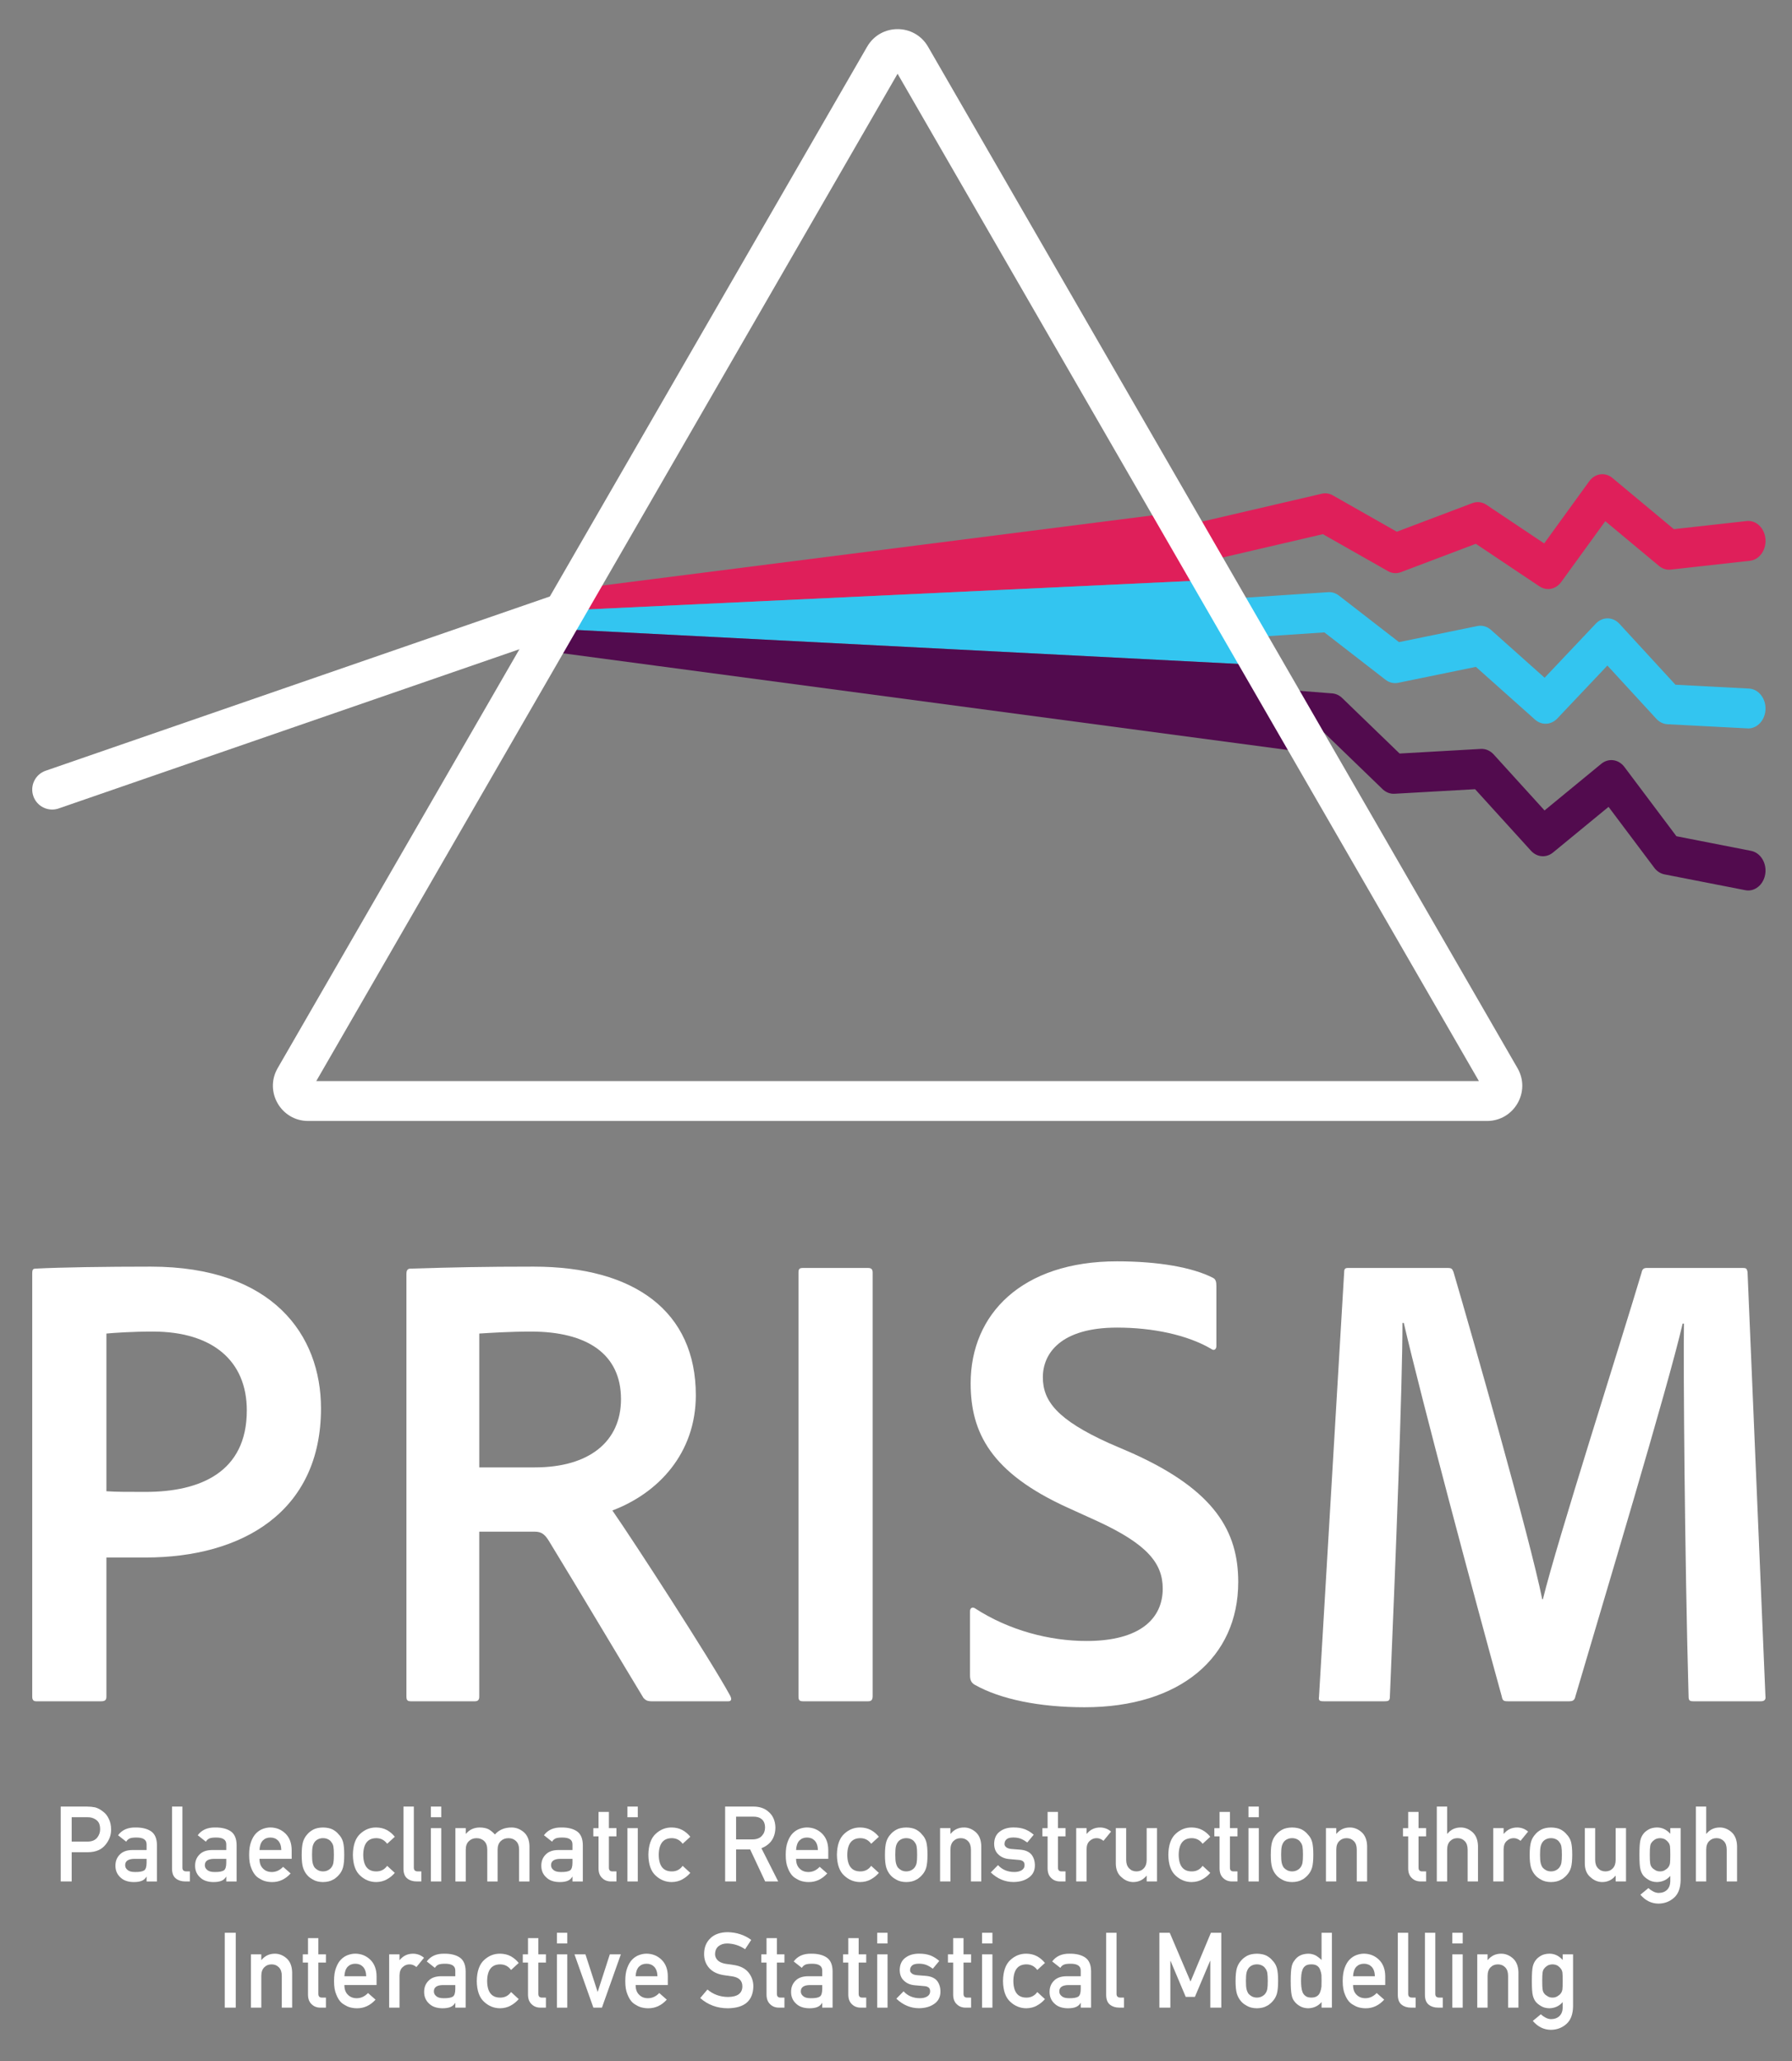 <?xml version="1.0" encoding="UTF-8"?>
<svg id="Layer_1" xmlns="http://www.w3.org/2000/svg" version="1.1" viewBox="0 0 1363.75 1567.85">
  <rect x="0" y="0" width="1363.75" height="1567.85" fill="#808080" stroke="none"/>
  <!-- Generator: Adobe Illustrator 29.5.1, SVG Export Plug-In . SVG Version: 2.1.0 Build 141)  -->
  <defs>
    <style>
      .st0 {
        fill: #520b4e;
      }

      .st1 {
        fill: #df1f5a;
      }

      .st2 {
        fill: #fff;
      }

      .st3 {
        fill: #33c5f0;
      }
    </style>
  </defs>
  <g>
    <path class="st2" d="M24.53,968.55c0-2.52.5-3.53,2.52-3.53,19.15-1.01,53.43-1.51,87.7-1.51,92.74,0,129.53,51.91,129.53,107.86,0,78.63-59.98,113.4-133.56,113.4h-29.74v105.84c0,2.52-1.01,3.53-4.03,3.53H27.55c-2.02,0-3.02-1.01-3.02-3.53v-322.06ZM80.98,1134.37c8.06.5,14.62.5,29.74.5,41.83,0,77.11-15.12,77.11-61.99,0-37.8-26.21-59.98-71.57-59.98-16.13,0-29.74,1.01-35.28,1.51v119.96Z"/>
    <path class="st2" d="M312.82,1294.14c-3.02,0-3.53-1.01-3.53-4.03v-321.06c0-2.02.5-4.03,3.02-4.03,33.77-1.01,55.95-1.51,93.75-1.51,77.11,0,123.48,34.27,123.48,97.78,0,44.35-28.73,74.59-63.51,87.7,16.13,23.19,74.59,113.4,89.21,140.12,1.51,2.52,2.02,5.04-1.01,5.04h-57.96c-4.03,0-5.04-1.01-6.55-2.52-14.11-23.18-48.89-81.65-71.07-117.94-3.53-6.05-6.05-8.57-11.59-8.57h-42.34v125.5c0,2.52-1.01,3.53-3.53,3.53h-48.39ZM407.07,1116.22c41.33,0,65.52-19.66,65.52-51.91,0-34.27-25.7-51.41-68.55-51.41-16.13,0-31.25,1.01-39.31,1.51v101.81h42.34Z"/>
    <path class="st2" d="M664.11,1290.11c0,3.02-1.01,4.03-3.53,4.03h-49.39c-3.02,0-3.53-1.01-3.53-4.03v-322.06c0-3.02,1.01-3.53,3.53-3.53h49.39c2.52,0,3.53,1.01,3.53,3.53v322.06Z"/>
    <path class="st2" d="M741.73,1281.54c-2.52-1.51-3.53-3.53-3.53-7.06v-48.89c0-2.52,2.02-3.53,4.03-2.02,25.71,16.63,56.45,24.7,84.67,24.7,40.83,0,57.96-17.14,57.96-39.82,0-19.15-11.59-33.77-49.9-51.41l-22.18-10.08c-58.97-26.71-74.09-57.46-74.09-94.75,0-52.42,38.81-92.74,111.39-92.74,31.25,0,57.46,4.54,73.08,12.6,2.02,1.01,2.52,3.02,2.52,6.05v45.87c0,2.02-1.51,4.03-4.03,2.02-18.14-10.58-44.35-16.13-71.57-16.13-42.84,0-56.45,19.66-56.45,37.8s11.09,32.26,49.9,49.9l18.65,8.06c62.5,28.22,80.14,59.47,80.14,97.78,0,57.46-44.35,95.26-116.93,95.26-34.27,0-64.01-6.05-83.67-17.14Z"/>
    <path class="st2" d="M1026.49,964.52h75.1c3.02,0,3.53.5,4.54,3.02,14.62,49.9,57.96,201.61,67.54,248.98h.5c10.58-43.34,59.98-197.57,75.1-248.48.5-2.52,1.51-3.53,4.03-3.53h73.08c2.52,0,3.02.5,3.53,3.02l13.61,322.57c.5,3.02-1.01,4.03-3.53,4.03h-51.41c-2.52,0-3.53-.5-3.53-3.53-3.02-108.36-4.03-253.52-3.53-283.76h-1.01c-10.58,46.37-61.49,215.21-81.65,283.76-.5,3.02-2.52,3.53-4.54,3.53h-46.87c-3.02,0-4.03-.5-4.54-3.53-21.17-76.61-60.99-225.8-74.59-284.26h-1.01c0,46.87-5.04,177.41-9.58,284.26,0,3.02-1.01,3.53-4.03,3.53h-46.37c-3.02,0-4.03-.5-3.53-3.53l19.15-323.07c0-3.02,1.51-3.02,3.53-3.02Z"/>
  </g>
  <g>
    <path class="st1" d="M1178.11,448.08c-2.24,0-4.49-.66-6.55-2.04l-48.42-32.39-57.05,21.59c-3.24,1.23-6.77.94-9.83-.8l-49.51-28.11-78.11,18.18-13.83-27.74,91.13-21.21c2.83-.66,5.76-.22,8.35,1.25l48.72,27.66,57.55-21.78c3.54-1.34,7.4-.87,10.62,1.28l43.97,29.41,34.25-47.25c4.41-6.08,12.12-7.2,17.68-2.56l46.75,38.94,55.42-6.17c7.2-.8,13.6,5.31,14.3,13.66.69,8.34-4.58,15.76-11.79,16.56l-60.32,6.72c-3.16.35-6.33-.64-8.9-2.79l-40.88-34.05-33.5,46.22c-2.56,3.54-6.27,5.42-10.04,5.42Z"/>
    <path class="st3" d="M1330.43,554.09c-.2,0-.4,0-.61-.02l-60.85-3.16c-3.16-.16-6.16-1.63-8.46-4.13l-37.25-40.51-38.12,40.27c-4.74,5-11.91,5.35-17,.82l-44.96-40.09-59.14,12.13c-3.37.69-6.84-.15-9.68-2.35l-46.48-36-49.35,3.29-14.76-29.42,67.03-4.46c2.88-.19,5.73.71,8.12,2.56l45.74,35.43,59.65-12.23c3.67-.75,7.44.32,10.39,2.95l40.79,36.38,38.97-41.17c5.1-5.39,12.95-5.32,17.98.15l42.61,46.34,55.95,2.91c7.28.38,12.91,7.47,12.58,15.85-.32,8.14-6.15,14.49-13.16,14.49Z"/>
    <path class="st0" d="M1330.43,677.37c-.73,0-1.48-.07-2.23-.22l-61.5-12.03c-3.02-.59-5.77-2.37-7.77-5.04l-34.79-46.31-42.27,34.73c-5.16,4.24-12.21,3.66-16.79-1.38l-42.51-46.79-61.32,3.47c-3.33.19-6.59-1.08-9.13-3.54l-44.36-42.86-13.31-1.04-15.89-31.66,35.28,2.75c2.79.22,5.45,1.45,7.59,3.52l43.69,42.22,61.82-3.5c3.61-.2,7.15,1.31,9.77,4.19l38.72,42.61,43.16-35.47c5.55-4.56,13.2-3.51,17.65,2.43l39.55,52.66,56.82,11.12c7.18,1.41,12.02,9.24,10.8,17.51-1.09,7.4-6.68,12.64-12.99,12.64Z"/>
    <polygon class="st1" points="433.9 448.53 424.64 464.63 932.92 440.67 902.65 388.77 433.9 448.53"/>
    <polygon class="st3" points="424.64 464.63 416.87 478.09 970.76 506.5 932.92 440.67 424.64 464.63"/>
    <polygon class="st0" points="416.84 478.09 407.58 494.19 1009.83 574.48 970.76 506.5 416.84 478.09"/>
    <path class="st2" d="M683.08,56.1l442.39,766.25H240.69L683.08,56.1M683.08,22.16c-9.02,0-18.04,4.46-23.19,13.39L211.3,812.53c-10.31,17.85,2.58,40.17,23.19,40.17h897.18c20.61,0,33.5-22.31,23.19-40.17L706.27,35.55c-5.15-8.93-14.17-13.39-23.19-13.39h0Z"/>
    <path class="st2" d="M39.71,615.81c-6.29,0-12.18-3.94-14.35-10.23-2.74-7.92,1.47-16.57,9.39-19.3l402.66-139.1-23.16,40.12-369.59,127.67c-1.64.57-3.31.84-4.96.84Z"/>
  </g>
  <g>
    <path class="st2" d="M46.2,1374.23h20c2.17,0,4.27.21,6.29.62,2.02.55,4.06,1.67,6.14,3.36,1.74,1.28,3.15,3.1,4.23,5.47,1.13,2.29,1.7,5,1.7,8.12,0,4.22-1.44,8.06-4.32,11.52-2.95,3.65-7.27,5.52-12.95,5.62h-12.73v22.23h-8.35v-56.95ZM54.55,1400.84h12.4c3.11-.05,5.45-1.05,7.01-2.98,1.49-1.88,2.24-3.98,2.24-6.28,0-1.91-.3-3.52-.91-4.83-.63-1.18-1.52-2.11-2.65-2.79-1.72-1.12-3.72-1.66-5.99-1.61h-12.09v18.48Z"/>
    <path class="st2" d="M111.55,1427.6h-.15c-.73,1.38-1.87,2.39-3.4,3.05-1.51.68-3.61,1.01-6.28,1.01-4.39-.05-7.77-1.25-10.13-3.59-2.5-2.29-3.74-5.22-3.74-8.79s1.08-6.24,3.25-8.48c2.17-2.29,5.34-3.46,9.53-3.51h10.93v-4.28c.05-3.58-2.63-5.32-8.06-5.22-1.97,0-3.52.21-4.65.63-1.19.5-2.12,1.33-2.8,2.51l-6.21-4.89c3-4.04,7.42-6.01,13.27-5.9,4.94-.05,8.88.91,11.83,2.89,2.95,2.03,4.45,5.52,4.5,10.47v27.7h-7.88v-3.59ZM111.55,1414h-9.47c-4.6.1-6.87,1.73-6.82,4.89,0,1.38.59,2.55,1.78,3.52,1.14,1.07,3.02,1.6,5.65,1.6,3.31.05,5.65-.35,7.01-1.21,1.24-.86,1.86-2.81,1.86-5.86v-2.93Z"/>
    <path class="st2" d="M130.93,1374.23h7.88v46.52c0,1.85.99,2.78,2.96,2.78h2.73v7.65h-3.52c-2.87,0-5.24-.74-7.11-2.22-1.97-1.5-2.95-4.03-2.95-7.59v-47.15Z"/>
    <path class="st2" d="M172.18,1427.6h-.15c-.73,1.38-1.87,2.39-3.4,3.05-1.51.68-3.61,1.01-6.28,1.01-4.39-.05-7.77-1.25-10.13-3.59-2.5-2.29-3.74-5.22-3.74-8.79s1.08-6.24,3.25-8.48c2.17-2.29,5.34-3.46,9.53-3.51h10.93v-4.28c.05-3.58-2.63-5.32-8.06-5.22-1.97,0-3.52.21-4.65.63-1.19.5-2.12,1.33-2.8,2.51l-6.21-4.89c3-4.04,7.42-6.01,13.27-5.9,4.94-.05,8.88.91,11.83,2.89,2.95,2.03,4.45,5.52,4.5,10.47v27.7h-7.88v-3.59ZM172.18,1414h-9.47c-4.6.1-6.87,1.73-6.82,4.89,0,1.38.59,2.55,1.78,3.52,1.14,1.07,3.02,1.6,5.65,1.6,3.31.05,5.65-.35,7.01-1.21,1.24-.86,1.86-2.81,1.86-5.86v-2.93Z"/>
    <path class="st2" d="M197.48,1414c0,3.26.91,5.73,2.73,7.43,1.69,1.72,3.91,2.58,6.66,2.58,3.21,0,6.07-1.32,8.59-3.95l5.72,5.04c-4.01,4.42-8.73,6.61-14.15,6.56-2.07,0-4.09-.31-6.05-.94-.98-.34-1.94-.79-2.87-1.37-.98-.49-1.9-1.11-2.76-1.84-1.66-1.51-3.01-3.62-4.05-6.33-1.14-2.6-1.7-5.99-1.7-10.16s.49-7.34,1.48-10c.98-2.71,2.24-4.84,3.78-6.41,1.56-1.59,3.32-2.73,5.26-3.44,1.92-.7,3.81-1.05,5.67-1.05,4.49.05,8.28,1.58,11.38,4.57,3.15,3.05,4.75,7.24,4.8,12.58v6.71h-24.49ZM214.09,1407.28c-.1-3.17-.92-5.56-2.46-7.18-1.52-1.54-3.46-2.32-5.84-2.32s-4.32.77-5.84,2.32c-1.49,1.62-2.31,4.02-2.46,7.18h16.61Z"/>
    <path class="st2" d="M229.6,1410.87c0-4.28.34-7.57,1.02-9.86.71-2.24,1.79-4.13,3.25-5.67,1.08-1.35,2.6-2.55,4.54-3.61,1.92-1.01,4.38-1.54,7.38-1.59,3.1.05,5.61.59,7.53,1.6,1.89,1.07,3.35,2.28,4.39,3.63,1.56,1.54,2.66,3.42,3.32,5.66.63,2.29.94,5.57.94,9.84s-.32,7.53-.95,9.77c-.66,2.24-1.77,4.18-3.33,5.82-.5.6-1.12,1.19-1.85,1.76-.66.65-1.5,1.21-2.53,1.68-1.92,1.12-4.43,1.71-7.53,1.76-3-.05-5.46-.64-7.38-1.76-1.94-1.02-3.45-2.16-4.54-3.44-1.46-1.64-2.55-3.58-3.25-5.82-.68-2.24-1.02-5.49-1.02-9.77ZM254.09,1410.95c0-2.9-.13-5.02-.38-6.35-.25-1.28-.77-2.4-1.56-3.37-.58-.91-1.44-1.63-2.58-2.16-1.09-.55-2.35-.82-3.79-.82-1.34,0-2.58.28-3.72.82-1.09.52-1.97,1.24-2.65,2.16-.68.97-1.18,2.09-1.48,3.37-.3,1.33-.46,3.42-.46,6.27s.15,4.89.46,6.19c.3,1.33.8,2.51,1.48,3.53.68.78,1.57,1.48,2.65,2.08,1.14.57,2.38.86,3.72.86,1.44,0,2.7-.29,3.79-.86,1.14-.6,2-1.29,2.58-2.08.78-1.02,1.3-2.2,1.56-3.53.25-1.31.38-3.34.38-6.11Z"/>
    <path class="st2" d="M300.46,1424.66c-1.72,2.02-3.73,3.67-6.06,4.93-2.32,1.32-5.01,2.01-8.06,2.06-4.63,0-8.7-1.63-12.2-4.88-3.63-3.25-5.49-8.53-5.59-15.82.1-7.37,1.97-12.71,5.6-16.02,3.5-3.25,7.57-4.86,12.21-4.8,3.05.05,5.73.7,8.05,1.95,2.32,1.27,4.34,2.97,6.05,5.11l-5.83,5.34c-1.99-2.74-4.65-4.17-7.98-4.27-6.71-.1-10.12,4.13-10.22,12.7.1,8.52,3.51,12.71,10.22,12.58,3.33-.05,5.99-1.46,7.98-4.23l5.83,5.36Z"/>
    <path class="st2" d="M307.06,1374.23h7.88v46.52c0,1.85.99,2.78,2.96,2.78h2.73v7.65h-3.52c-2.87,0-5.24-.74-7.11-2.22-1.97-1.5-2.95-4.03-2.95-7.59v-47.15Z"/>
    <path class="st2" d="M327.92,1374.23h7.88v8.12h-7.88v-8.12ZM327.92,1390.64h7.88v40.55h-7.88v-40.55Z"/>
    <path class="st2" d="M346.55,1390.64h7.9v4.3h.15c2.68-3.2,6.21-4.8,10.59-4.8,2.81.05,5.08.53,6.8,1.45,1.69,1.02,3.24,2.3,4.65,3.87,3.18-3.59,7.44-5.36,12.77-5.31,3.36,0,6.43,1.19,9.22,3.55,2.76,2.4,4.19,5.91,4.3,10.55v26.95h-7.89v-24.17c0-2.84-.76-5.01-2.27-6.49-1.51-1.51-3.46-2.27-5.84-2.27s-4.35.76-5.88,2.27c-1.56,1.49-2.35,3.65-2.35,6.49v24.17h-7.88v-24.17c0-2.84-.76-5.01-2.27-6.49-1.54-1.51-3.5-2.27-5.88-2.27s-4.33.76-5.84,2.27c-1.59,1.49-2.38,3.65-2.38,6.49v24.17h-7.89v-40.55Z"/>
    <path class="st2" d="M435.65,1427.6h-.15c-.73,1.38-1.87,2.39-3.4,3.05-1.51.68-3.61,1.01-6.28,1.01-4.39-.05-7.77-1.25-10.13-3.59-2.5-2.29-3.74-5.22-3.74-8.79s1.08-6.24,3.25-8.48c2.17-2.29,5.34-3.46,9.53-3.51h10.93v-4.28c.05-3.58-2.63-5.32-8.06-5.22-1.97,0-3.52.21-4.65.63-1.19.5-2.12,1.33-2.8,2.51l-6.21-4.89c3-4.04,7.42-6.01,13.27-5.9,4.94-.05,8.88.91,11.83,2.89,2.95,2.03,4.45,5.52,4.5,10.47v27.7h-7.88v-3.59ZM435.65,1414h-9.47c-4.6.1-6.87,1.73-6.82,4.89,0,1.38.59,2.55,1.78,3.52,1.14,1.07,3.02,1.6,5.65,1.6,3.31.05,5.65-.35,7.01-1.21,1.24-.86,1.86-2.81,1.86-5.86v-2.93Z"/>
    <path class="st2" d="M455.5,1378.3h7.88v12.34h5.75v6.25h-5.75v23.64c-.05,2.06.88,3.06,2.8,3.01h2.95v7.65h-4.12c-2.77,0-5.04-.88-6.8-2.65-1.81-1.69-2.72-4.13-2.72-7.33v-24.31h-3.96v-6.25h3.96v-12.34Z"/>
    <path class="st2" d="M477.49,1374.23h7.88v8.12h-7.88v-8.12ZM477.49,1390.64h7.88v40.55h-7.88v-40.55Z"/>
    <path class="st2" d="M525.34,1424.66c-1.72,2.02-3.73,3.67-6.06,4.93-2.32,1.32-5.01,2.01-8.06,2.06-4.63,0-8.7-1.63-12.2-4.88-3.63-3.25-5.49-8.53-5.59-15.82.1-7.37,1.97-12.71,5.6-16.02,3.5-3.25,7.57-4.86,12.21-4.8,3.05.05,5.73.7,8.05,1.95,2.32,1.27,4.34,2.97,6.05,5.11l-5.83,5.34c-1.99-2.74-4.65-4.17-7.98-4.27-6.71-.1-10.12,4.13-10.22,12.7.1,8.52,3.51,12.71,10.22,12.58,3.33-.05,5.99-1.46,7.98-4.23l5.83,5.36Z"/>
    <path class="st2" d="M551.83,1374.23h21.55c4.6,0,8.35,1.25,11.25,3.75,3.5,2.84,5.32,6.89,5.47,12.15-.1,7.73-3.65,13-10.65,15.78l12.77,25.27h-9.92l-11.42-24.34h-10.7v24.34h-8.35v-56.95ZM560.18,1399.2h12.67c3.14-.05,5.49-.99,7.06-2.82,1.54-1.7,2.31-3.79,2.31-6.27-.05-2.98-.97-5.13-2.77-6.46-1.42-1.17-3.46-1.76-6.15-1.76h-13.12v17.31Z"/>
    <path class="st2" d="M605.84,1414c0,3.26.91,5.73,2.73,7.43,1.69,1.72,3.91,2.58,6.66,2.58,3.21,0,6.07-1.32,8.59-3.95l5.72,5.04c-4.01,4.42-8.73,6.61-14.15,6.56-2.07,0-4.09-.31-6.05-.94-.98-.34-1.94-.79-2.87-1.37-.98-.49-1.9-1.11-2.76-1.84-1.66-1.51-3.01-3.62-4.05-6.33-1.14-2.6-1.7-5.99-1.7-10.16s.49-7.34,1.48-10c.98-2.71,2.24-4.84,3.78-6.41,1.56-1.59,3.32-2.73,5.26-3.44,1.92-.7,3.81-1.05,5.67-1.05,4.49.05,8.28,1.58,11.38,4.57,3.15,3.05,4.75,7.24,4.8,12.58v6.71h-24.49ZM622.45,1407.28c-.1-3.17-.92-5.56-2.46-7.18-1.52-1.54-3.46-2.32-5.84-2.32s-4.32.77-5.84,2.32c-1.49,1.62-2.31,4.02-2.46,7.18h16.61Z"/>
    <path class="st2" d="M668.82,1424.66c-1.71,2.02-3.73,3.67-6.06,4.93-2.32,1.32-5.01,2.01-8.06,2.06-4.63,0-8.7-1.63-12.2-4.88-3.63-3.25-5.49-8.53-5.59-15.82.1-7.37,1.97-12.71,5.6-16.02,3.5-3.25,7.57-4.86,12.21-4.8,3.05.05,5.73.7,8.05,1.95,2.32,1.27,4.34,2.97,6.05,5.11l-5.83,5.34c-1.99-2.74-4.65-4.17-7.98-4.27-6.71-.1-10.12,4.13-10.22,12.7.1,8.52,3.51,12.71,10.22,12.58,3.33-.05,5.99-1.46,7.98-4.23l5.83,5.36Z"/>
    <path class="st2" d="M673.47,1410.87c0-4.28.34-7.57,1.02-9.86.71-2.24,1.79-4.13,3.25-5.67,1.08-1.35,2.6-2.55,4.54-3.61,1.92-1.01,4.38-1.54,7.38-1.59,3.1.05,5.61.59,7.53,1.6,1.89,1.07,3.35,2.28,4.39,3.63,1.56,1.54,2.67,3.42,3.32,5.66.63,2.29.94,5.57.94,9.84s-.32,7.53-.95,9.77c-.66,2.24-1.76,4.18-3.33,5.82-.5.6-1.12,1.19-1.85,1.76-.66.65-1.5,1.21-2.53,1.68-1.92,1.12-4.42,1.71-7.53,1.76-3-.05-5.46-.64-7.38-1.76-1.94-1.02-3.46-2.16-4.54-3.44-1.46-1.64-2.55-3.58-3.25-5.82-.68-2.24-1.02-5.49-1.02-9.77ZM697.96,1410.95c0-2.9-.13-5.02-.38-6.35-.25-1.28-.77-2.4-1.56-3.37-.58-.91-1.44-1.63-2.58-2.16-1.09-.55-2.35-.82-3.79-.82-1.34,0-2.58.28-3.72.82-1.09.52-1.97,1.24-2.65,2.16-.68.97-1.18,2.09-1.48,3.37-.3,1.33-.46,3.42-.46,6.27s.15,4.89.46,6.19c.3,1.33.8,2.51,1.48,3.53.68.78,1.57,1.48,2.65,2.08,1.14.57,2.38.86,3.72.86,1.44,0,2.7-.29,3.79-.86,1.14-.6,2-1.29,2.58-2.08.78-1.02,1.3-2.2,1.56-3.53.25-1.31.38-3.34.38-6.11Z"/>
    <path class="st2" d="M715.42,1390.64h7.88v4.3h.15c2.6-3.2,6-4.8,10.21-4.8,3.25,0,6.23,1.19,8.92,3.55,2.67,2.4,4.07,5.91,4.2,10.55v26.95h-7.88v-24.17c0-2.84-.73-5.01-2.2-6.49-1.44-1.51-3.29-2.27-5.56-2.27s-4.14.76-5.6,2.27c-1.49,1.49-2.23,3.65-2.23,6.49v24.17h-7.88v-40.55Z"/>
    <path class="st2" d="M759.53,1418.8c3.21,3.47,7.36,5.2,12.44,5.2,2.28,0,4.13-.46,5.58-1.37,1.44-.91,2.16-2.19,2.16-3.83,0-1.46-.43-2.47-1.29-3.05-.88-.6-2.06-.92-3.53-.98l-6.98-.62c-3.31-.31-6-1.46-8.08-3.44-2.12-1.93-3.21-4.62-3.26-8.09.05-4.17,1.48-7.29,4.28-9.38,2.73-2.08,6.18-3.13,10.38-3.13,1.82,0,3.45.12,4.88.35,1.44.26,2.79.62,4.05,1.09,2.42,1.02,4.59,2.38,6.51,4.1l-4.89,5.89c-1.52-1.13-3.12-2.06-4.82-2.8-1.67-.66-3.59-.99-5.76-.99-2.48,0-4.21.46-5.2,1.37-1.04.91-1.55,2.09-1.55,3.52-.05.91.34,1.71,1.17,2.39.76.76,2.1,1.24,4.02,1.45l6.52.51c4.09.31,7.05,1.59,8.87,3.83,1.69,2.19,2.54,4.97,2.54,8.33-.05,3.94-1.6,6.97-4.66,9.11-3.03,2.19-6.9,3.31-11.62,3.36-6.41,0-12.17-2.42-17.3-7.26l5.5-5.59Z"/>
    <path class="st2" d="M797.26,1378.3h7.88v12.34h5.75v6.25h-5.75v23.64c-.05,2.06.88,3.06,2.8,3.01h2.95v7.65h-4.12c-2.77,0-5.04-.88-6.8-2.65-1.81-1.69-2.72-4.13-2.72-7.33v-24.31h-3.96v-6.25h3.96v-12.34Z"/>
    <path class="st2" d="M819.01,1390.64h7.88v4.3h.17c2.6-3.2,6-4.8,10.22-4.8,3.15.05,5.9,1.09,8.25,3.11l-5.76,7.04c-1.67-1.36-3.4-2.04-5.19-2.04-2.02,0-3.75.68-5.19,2.03-1.62,1.33-2.45,3.48-2.5,6.45v24.45h-7.88v-40.55Z"/>
    <path class="st2" d="M849.17,1390.64h7.88v24.17c0,2.74.74,4.88,2.23,6.42,1.46,1.54,3.33,2.31,5.6,2.31s4.12-.77,5.56-2.31c1.46-1.54,2.2-3.68,2.2-6.42v-24.17h7.88v40.55h-7.88v-4.34h-.15c-2.6,3.2-5.99,4.8-10.17,4.8-3.25-.05-6.19-1.27-8.81-3.67-2.85-2.34-4.3-5.8-4.35-10.37v-26.98Z"/>
    <path class="st2" d="M921.04,1424.66c-1.72,2.02-3.73,3.67-6.06,4.93-2.32,1.32-5.01,2.01-8.06,2.06-4.63,0-8.7-1.63-12.2-4.88-3.63-3.25-5.49-8.53-5.59-15.82.1-7.37,1.97-12.71,5.6-16.02,3.5-3.25,7.57-4.86,12.21-4.8,3.05.05,5.73.7,8.05,1.95,2.32,1.27,4.34,2.97,6.05,5.11l-5.83,5.34c-1.99-2.74-4.65-4.17-7.98-4.27-6.71-.1-10.12,4.13-10.22,12.7.1,8.52,3.51,12.71,10.22,12.58,3.33-.05,5.99-1.46,7.98-4.23l5.83,5.36Z"/>
    <path class="st2" d="M928.12,1378.3h7.88v12.34h5.75v6.25h-5.75v23.64c-.05,2.06.88,3.06,2.8,3.01h2.95v7.65h-4.12c-2.77,0-5.04-.88-6.8-2.65-1.81-1.69-2.72-4.13-2.72-7.33v-24.31h-3.96v-6.25h3.96v-12.34Z"/>
    <path class="st2" d="M950.11,1374.23h7.88v8.12h-7.88v-8.12ZM950.11,1390.64h7.88v40.55h-7.88v-40.55Z"/>
    <path class="st2" d="M967.1,1410.87c0-4.28.34-7.57,1.02-9.86.71-2.24,1.79-4.13,3.25-5.67,1.08-1.35,2.6-2.55,4.54-3.61,1.92-1.01,4.38-1.54,7.38-1.59,3.1.05,5.61.59,7.53,1.6,1.89,1.07,3.35,2.28,4.39,3.63,1.56,1.54,2.67,3.42,3.32,5.66.63,2.29.94,5.57.94,9.84s-.32,7.53-.95,9.77c-.66,2.24-1.76,4.18-3.33,5.82-.5.6-1.12,1.19-1.85,1.76-.66.65-1.5,1.21-2.53,1.68-1.92,1.12-4.42,1.71-7.53,1.76-3-.05-5.46-.64-7.38-1.76-1.94-1.02-3.46-2.16-4.54-3.44-1.46-1.64-2.55-3.58-3.25-5.82-.68-2.24-1.02-5.49-1.02-9.77ZM991.59,1410.95c0-2.9-.13-5.02-.38-6.35-.25-1.28-.77-2.4-1.56-3.37-.58-.91-1.44-1.63-2.58-2.16-1.09-.55-2.35-.82-3.79-.82-1.34,0-2.58.28-3.72.82-1.09.52-1.97,1.24-2.65,2.16-.68.97-1.18,2.09-1.48,3.37-.3,1.33-.46,3.42-.46,6.27s.15,4.89.46,6.19c.3,1.33.8,2.51,1.48,3.53.68.78,1.57,1.48,2.65,2.08,1.14.57,2.38.86,3.72.86,1.44,0,2.7-.29,3.79-.86,1.14-.6,2-1.29,2.58-2.08.78-1.02,1.3-2.2,1.56-3.53.25-1.31.38-3.34.38-6.11Z"/>
    <path class="st2" d="M1009.05,1390.64h7.88v4.3h.15c2.6-3.2,6-4.8,10.21-4.8,3.25,0,6.23,1.19,8.92,3.55,2.67,2.4,4.07,5.91,4.2,10.55v26.95h-7.88v-24.17c0-2.84-.73-5.01-2.2-6.49-1.44-1.51-3.29-2.27-5.56-2.27s-4.14.76-5.6,2.27c-1.49,1.49-2.23,3.65-2.23,6.49v24.17h-7.88v-40.55Z"/>
    <path class="st2" d="M1071.67,1378.3h7.88v12.34h5.75v6.25h-5.75v23.64c-.05,2.06.88,3.06,2.8,3.01h2.95v7.65h-4.12c-2.77,0-5.04-.88-6.8-2.65-1.81-1.69-2.72-4.13-2.72-7.33v-24.31h-3.96v-6.25h3.96v-12.34Z"/>
    <path class="st2" d="M1093.43,1374.23h7.88v20.7h.15c2.6-3.2,6-4.8,10.21-4.8,3.25,0,6.23,1.19,8.92,3.55,2.67,2.4,4.07,5.91,4.2,10.55v26.95h-7.88v-24.17c0-2.84-.73-5.01-2.2-6.49-1.44-1.51-3.29-2.27-5.56-2.27s-4.14.76-5.6,2.27c-1.49,1.49-2.23,3.65-2.23,6.49v24.17h-7.88v-56.95Z"/>
    <path class="st2" d="M1136.4,1390.64h7.88v4.3h.17c2.6-3.2,6-4.8,10.22-4.8,3.15.05,5.9,1.09,8.25,3.11l-5.76,7.04c-1.67-1.36-3.4-2.04-5.19-2.04-2.02,0-3.75.68-5.19,2.03-1.62,1.33-2.45,3.48-2.5,6.45v24.45h-7.88v-40.55Z"/>
    <path class="st2" d="M1164.13,1410.87c0-4.28.34-7.57,1.02-9.86.71-2.24,1.79-4.13,3.25-5.67,1.08-1.35,2.6-2.55,4.54-3.61,1.92-1.01,4.38-1.54,7.38-1.59,3.1.05,5.61.59,7.53,1.6,1.89,1.07,3.35,2.28,4.39,3.63,1.56,1.54,2.67,3.42,3.32,5.66.63,2.29.94,5.57.94,9.84s-.32,7.53-.95,9.77c-.66,2.24-1.76,4.18-3.33,5.82-.5.6-1.12,1.19-1.85,1.76-.66.65-1.5,1.21-2.53,1.68-1.92,1.12-4.42,1.71-7.53,1.76-3-.05-5.46-.64-7.38-1.76-1.94-1.02-3.46-2.16-4.54-3.44-1.46-1.64-2.55-3.58-3.25-5.82-.68-2.24-1.02-5.49-1.02-9.77ZM1188.62,1410.95c0-2.9-.13-5.02-.38-6.35-.25-1.28-.77-2.4-1.56-3.37-.58-.91-1.44-1.63-2.58-2.16-1.09-.55-2.35-.82-3.79-.82-1.34,0-2.58.28-3.72.82-1.09.52-1.97,1.24-2.65,2.16-.68.97-1.18,2.09-1.48,3.37-.3,1.33-.46,3.42-.46,6.27s.15,4.89.46,6.19c.3,1.33.8,2.51,1.48,3.53.68.78,1.57,1.48,2.65,2.08,1.14.57,2.38.86,3.72.86,1.44,0,2.7-.29,3.79-.86,1.14-.6,2-1.29,2.58-2.08.78-1.02,1.3-2.2,1.56-3.53.25-1.31.38-3.34.38-6.11Z"/>
    <path class="st2" d="M1206.08,1390.64h7.88v24.17c0,2.74.74,4.88,2.23,6.42,1.46,1.54,3.33,2.31,5.6,2.31s4.12-.77,5.56-2.31c1.46-1.54,2.2-3.68,2.2-6.42v-24.17h7.88v40.55h-7.88v-4.34h-.15c-2.6,3.2-5.99,4.8-10.17,4.8-3.25-.05-6.19-1.27-8.81-3.67-2.85-2.34-4.3-5.8-4.35-10.37v-26.98Z"/>
    <path class="st2" d="M1271.12,1426.95c-2.6,3.03-5.97,4.6-10.13,4.7-2.55-.05-4.66-.61-6.35-1.68-1.76-1.02-3.11-2.11-4.05-3.28-1.03-1.33-1.78-2.96-2.23-4.89-.48-1.9-.72-5.52-.72-10.87s.24-9.13.72-11.06c.45-1.9,1.2-3.5,2.23-4.81.93-1.27,2.28-2.41,4.05-3.42,1.69-.96,3.8-1.46,6.35-1.52,3.91,0,7.28,1.6,10.13,4.8v-4.3h7.88v39.57c-.1,6.09-1.8,10.57-5.1,13.44-3.33,2.94-7.31,4.41-11.94,4.41-5.31-.1-9.85-2.37-13.6-6.78l6.12-5.03c1.01.97,2.17,1.79,3.48,2.47,1.34.76,2.72,1.16,4.16,1.22,2.7,0,4.87-.77,6.5-2.32,1.61-1.57,2.44-3.74,2.5-6.51v-4.16ZM1255.53,1410.95c0,3.11.1,5.25.3,6.43.18,1.23.59,2.25,1.25,3.06.53.73,1.34,1.4,2.42,2,1.03.73,2.32,1.1,3.86,1.1s2.83-.37,3.86-1.1c1.03-.6,1.82-1.27,2.35-2,.66-.81,1.1-1.83,1.32-3.06.15-1.17.23-3.32.23-6.43s-.08-5.36-.23-6.58c-.23-1.23-.67-2.22-1.32-2.98-.53-.73-1.31-1.45-2.35-2.16-1.04-.6-2.32-.93-3.86-.98-1.54.05-2.83.38-3.86.98-1.09.71-1.89,1.42-2.42,2.16-.66.76-1.07,1.75-1.25,2.98-.2,1.23-.3,3.42-.3,6.58Z"/>
    <path class="st2" d="M1290.58,1374.23h7.88v20.7h.15c2.6-3.2,6-4.8,10.21-4.8,3.25,0,6.23,1.19,8.92,3.55,2.67,2.4,4.07,5.91,4.2,10.55v26.95h-7.88v-24.17c0-2.84-.73-5.01-2.2-6.49-1.44-1.51-3.29-2.27-5.56-2.27s-4.14.76-5.6,2.27c-1.49,1.49-2.23,3.65-2.23,6.49v24.17h-7.88v-56.95Z"/>
    <path class="st2" d="M171.05,1470.23h8.35v56.95h-8.35v-56.95Z"/>
    <path class="st2" d="M190.97,1486.64h7.88v4.3h.15c2.6-3.2,6-4.8,10.21-4.8,3.25,0,6.23,1.19,8.92,3.55,2.67,2.4,4.07,5.91,4.2,10.55v26.95h-7.88v-24.17c0-2.84-.73-5.01-2.2-6.49-1.44-1.51-3.29-2.27-5.56-2.27s-4.14.76-5.6,2.27c-1.49,1.49-2.23,3.65-2.23,6.49v24.17h-7.88v-40.55Z"/>
    <path class="st2" d="M234.4,1474.3h7.88v12.34h5.75v6.25h-5.75v23.64c-.05,2.06.88,3.06,2.8,3.01h2.95v7.65h-4.12c-2.77,0-5.04-.88-6.8-2.65-1.81-1.69-2.72-4.13-2.72-7.33v-24.31h-3.96v-6.25h3.96v-12.34Z"/>
    <path class="st2" d="M262.09,1510c0,3.26.91,5.73,2.73,7.43,1.69,1.72,3.91,2.58,6.66,2.58,3.21,0,6.07-1.32,8.59-3.95l5.72,5.04c-4.01,4.42-8.73,6.61-14.15,6.56-2.07,0-4.09-.31-6.05-.94-.98-.34-1.94-.79-2.87-1.37-.98-.49-1.9-1.11-2.76-1.84-1.66-1.51-3.01-3.62-4.05-6.33-1.14-2.6-1.7-5.99-1.7-10.16s.49-7.34,1.48-10c.98-2.71,2.24-4.84,3.78-6.41,1.56-1.59,3.32-2.73,5.26-3.44,1.92-.7,3.81-1.05,5.67-1.05,4.49.05,8.28,1.58,11.38,4.57,3.15,3.05,4.75,7.24,4.8,12.58v6.71h-24.49ZM278.7,1503.28c-.1-3.17-.92-5.56-2.46-7.18-1.52-1.54-3.46-2.32-5.84-2.32s-4.32.77-5.84,2.32c-1.49,1.62-2.31,4.02-2.46,7.18h16.61Z"/>
    <path class="st2" d="M296.16,1486.64h7.88v4.3h.17c2.6-3.2,6.01-4.8,10.22-4.8,3.15.05,5.9,1.09,8.25,3.11l-5.76,7.04c-1.67-1.36-3.4-2.04-5.19-2.04-2.02,0-3.75.68-5.19,2.03-1.62,1.33-2.45,3.48-2.5,6.45v24.45h-7.88v-40.55Z"/>
    <path class="st2" d="M346.48,1523.6h-.15c-.73,1.38-1.87,2.39-3.4,3.05-1.51.68-3.61,1.01-6.28,1.01-4.39-.05-7.77-1.25-10.13-3.59-2.5-2.29-3.74-5.22-3.74-8.79s1.08-6.24,3.25-8.48c2.17-2.29,5.34-3.46,9.53-3.51h10.93v-4.28c.05-3.58-2.63-5.32-8.06-5.22-1.97,0-3.52.21-4.65.63-1.19.5-2.12,1.33-2.8,2.51l-6.21-4.89c3-4.04,7.42-6.01,13.27-5.9,4.94-.05,8.88.91,11.83,2.89,2.95,2.03,4.45,5.52,4.5,10.47v27.7h-7.88v-3.59ZM346.48,1510h-9.47c-4.6.1-6.87,1.73-6.82,4.89,0,1.38.59,2.55,1.78,3.52,1.14,1.07,3.02,1.6,5.65,1.6,3.31.05,5.65-.35,7.01-1.21,1.24-.86,1.86-2.81,1.86-5.86v-2.93Z"/>
    <path class="st2" d="M394.75,1520.66c-1.72,2.02-3.73,3.67-6.06,4.93-2.32,1.32-5.01,2.01-8.06,2.06-4.63,0-8.7-1.63-12.2-4.88-3.63-3.25-5.49-8.53-5.59-15.82.1-7.37,1.97-12.71,5.6-16.02,3.5-3.25,7.57-4.86,12.21-4.8,3.05.05,5.73.7,8.05,1.95,2.32,1.27,4.34,2.97,6.05,5.11l-5.83,5.34c-1.99-2.74-4.65-4.17-7.98-4.27-6.71-.1-10.12,4.13-10.22,12.7.1,8.52,3.51,12.71,10.22,12.58,3.33-.05,5.99-1.46,7.98-4.23l5.83,5.36Z"/>
    <path class="st2" d="M401.83,1474.3h7.88v12.34h5.75v6.25h-5.75v23.64c-.05,2.06.88,3.06,2.8,3.01h2.95v7.65h-4.12c-2.77,0-5.04-.88-6.8-2.65-1.81-1.69-2.72-4.13-2.72-7.33v-24.31h-3.96v-6.25h3.96v-12.34Z"/>
    <path class="st2" d="M423.82,1470.23h7.88v8.12h-7.88v-8.12ZM423.82,1486.64h7.88v40.55h-7.88v-40.55Z"/>
    <path class="st2" d="M437.18,1486.64h8.35l9.22,28.42h.15l9.19-28.42h8.39l-14.4,40.55h-6.5l-14.4-40.55Z"/>
    <path class="st2" d="M483.73,1510c0,3.26.91,5.73,2.73,7.43,1.69,1.72,3.91,2.58,6.66,2.58,3.21,0,6.07-1.32,8.59-3.95l5.72,5.04c-4.01,4.42-8.73,6.61-14.15,6.56-2.07,0-4.09-.31-6.05-.94-.98-.34-1.94-.79-2.87-1.37-.98-.49-1.9-1.11-2.76-1.84-1.66-1.51-3.01-3.62-4.05-6.33-1.14-2.6-1.7-5.99-1.7-10.16s.49-7.34,1.48-10c.98-2.71,2.24-4.84,3.78-6.41,1.56-1.59,3.32-2.73,5.26-3.44,1.92-.7,3.81-1.05,5.67-1.05,4.49.05,8.28,1.58,11.38,4.57,3.15,3.05,4.75,7.24,4.8,12.58v6.71h-24.49ZM500.34,1503.28c-.1-3.17-.92-5.56-2.46-7.18-1.52-1.54-3.46-2.32-5.84-2.32s-4.32.77-5.84,2.32c-1.49,1.62-2.31,4.02-2.46,7.18h16.61Z"/>
    <path class="st2" d="M538.37,1513.39c4.39,3.73,9.62,5.62,15.68,5.68,7.17-.1,10.8-2.75,10.91-7.94.05-4.25-2.35-6.8-7.19-7.66-2.22-.31-4.65-.67-7.3-1.06-4.74-.81-8.35-2.62-10.82-5.43-2.55-2.89-3.82-6.41-3.82-10.56,0-4.98,1.6-8.99,4.8-12.04,3.1-3.02,7.5-4.56,13.19-4.61,6.85.16,12.81,2.12,17.88,5.88l-4.66,7.09c-4.14-2.82-8.69-4.28-13.67-4.38-2.57,0-4.72.67-6.44,1.99-1.79,1.38-2.71,3.44-2.76,6.18,0,1.64.62,3.13,1.85,4.46,1.24,1.36,3.22,2.29,5.94,2.81,1.51.26,3.58.56,6.21.9,5.17.73,8.99,2.65,11.47,5.75,2.45,3.05,3.67,6.59,3.67,10.63-.28,10.9-6.73,16.42-19.36,16.58-8.17,0-15.19-2.59-21.06-7.77l5.48-6.49Z"/>
    <path class="st2" d="M583.35,1474.3h7.88v12.34h5.75v6.25h-5.75v23.64c-.05,2.06.88,3.06,2.8,3.01h2.95v7.65h-4.12c-2.77,0-5.04-.88-6.8-2.65-1.81-1.69-2.72-4.13-2.72-7.33v-24.31h-3.96v-6.25h3.96v-12.34Z"/>
    <path class="st2" d="M625.73,1523.6h-.15c-.73,1.38-1.87,2.39-3.4,3.05-1.51.68-3.61,1.01-6.28,1.01-4.39-.05-7.77-1.25-10.13-3.59-2.5-2.29-3.74-5.22-3.74-8.79s1.08-6.24,3.25-8.48c2.17-2.29,5.34-3.46,9.53-3.51h10.93v-4.28c.05-3.58-2.63-5.32-8.06-5.22-1.97,0-3.52.21-4.65.63-1.19.5-2.12,1.33-2.8,2.51l-6.21-4.89c3-4.04,7.42-6.01,13.27-5.9,4.94-.05,8.88.91,11.83,2.89,2.95,2.03,4.45,5.52,4.5,10.47v27.7h-7.88v-3.59ZM625.73,1510h-9.47c-4.6.1-6.87,1.73-6.82,4.89,0,1.38.59,2.55,1.78,3.52,1.14,1.07,3.02,1.6,5.65,1.6,3.31.05,5.65-.35,7.01-1.21,1.24-.86,1.86-2.81,1.86-5.86v-2.93Z"/>
    <path class="st2" d="M645.58,1474.3h7.88v12.34h5.75v6.25h-5.75v23.64c-.05,2.06.88,3.06,2.8,3.01h2.95v7.65h-4.12c-2.77,0-5.04-.88-6.8-2.65-1.81-1.69-2.72-4.13-2.72-7.33v-24.31h-3.96v-6.25h3.96v-12.34Z"/>
    <path class="st2" d="M667.57,1470.23h7.88v8.12h-7.88v-8.12ZM667.57,1486.64h7.88v40.55h-7.88v-40.55Z"/>
    <path class="st2" d="M687.66,1514.8c3.21,3.47,7.36,5.2,12.44,5.2,2.28,0,4.13-.46,5.58-1.37,1.44-.91,2.16-2.19,2.16-3.83,0-1.46-.43-2.47-1.29-3.05-.88-.6-2.06-.92-3.53-.98l-6.98-.62c-3.31-.31-6-1.46-8.08-3.44-2.12-1.93-3.21-4.62-3.26-8.09.05-4.17,1.48-7.29,4.28-9.38,2.73-2.08,6.18-3.13,10.38-3.13,1.82,0,3.45.12,4.88.35,1.44.26,2.79.62,4.05,1.09,2.42,1.02,4.59,2.38,6.51,4.1l-4.89,5.89c-1.52-1.13-3.12-2.06-4.82-2.8-1.67-.66-3.59-.99-5.76-.99-2.48,0-4.21.46-5.2,1.37-1.04.91-1.55,2.09-1.55,3.52-.05.91.34,1.71,1.17,2.39.76.76,2.1,1.24,4.02,1.45l6.52.51c4.09.31,7.05,1.59,8.87,3.83,1.69,2.19,2.54,4.97,2.54,8.33-.05,3.94-1.6,6.97-4.66,9.11-3.03,2.19-6.9,3.31-11.62,3.36-6.41,0-12.17-2.42-17.3-7.26l5.5-5.59Z"/>
    <path class="st2" d="M725.38,1474.3h7.88v12.34h5.75v6.25h-5.75v23.64c-.05,2.06.88,3.06,2.8,3.01h2.95v7.65h-4.12c-2.77,0-5.04-.88-6.8-2.65-1.81-1.69-2.72-4.13-2.72-7.33v-24.31h-3.96v-6.25h3.96v-12.34Z"/>
    <path class="st2" d="M747.37,1470.23h7.88v8.12h-7.88v-8.12ZM747.37,1486.64h7.88v40.55h-7.88v-40.55Z"/>
    <path class="st2" d="M795.22,1520.66c-1.72,2.02-3.73,3.67-6.06,4.93-2.32,1.32-5.01,2.01-8.06,2.06-4.63,0-8.7-1.63-12.2-4.88-3.63-3.25-5.49-8.53-5.59-15.82.1-7.37,1.97-12.71,5.6-16.02,3.5-3.25,7.57-4.86,12.21-4.8,3.05.05,5.73.7,8.05,1.95,2.32,1.27,4.34,2.97,6.05,5.11l-5.83,5.34c-1.99-2.74-4.65-4.17-7.98-4.27-6.71-.1-10.12,4.13-10.22,12.7.1,8.52,3.51,12.71,10.22,12.58,3.33-.05,5.99-1.46,7.98-4.23l5.83,5.36Z"/>
    <path class="st2" d="M822.45,1523.6h-.15c-.73,1.38-1.87,2.39-3.4,3.05-1.51.68-3.61,1.01-6.28,1.01-4.39-.05-7.77-1.25-10.13-3.59-2.5-2.29-3.74-5.22-3.74-8.79s1.08-6.24,3.25-8.48c2.17-2.29,5.34-3.46,9.53-3.51h10.93v-4.28c.05-3.58-2.63-5.32-8.06-5.22-1.97,0-3.52.21-4.65.63-1.19.5-2.12,1.33-2.8,2.51l-6.21-4.89c3-4.04,7.42-6.01,13.27-5.9,4.94-.05,8.88.91,11.83,2.89,2.95,2.03,4.45,5.52,4.5,10.47v27.7h-7.88v-3.59ZM822.45,1510h-9.47c-4.6.1-6.88,1.73-6.82,4.89,0,1.38.59,2.55,1.78,3.52,1.14,1.07,3.02,1.6,5.65,1.6,3.31.05,5.65-.35,7.01-1.21,1.24-.86,1.86-2.81,1.86-5.86v-2.93Z"/>
    <path class="st2" d="M841.83,1470.23h7.88v46.52c0,1.85.99,2.78,2.96,2.78h2.73v7.65h-3.52c-2.87,0-5.24-.74-7.11-2.22-1.97-1.5-2.95-4.03-2.95-7.59v-47.15Z"/>
    <path class="st2" d="M882.33,1470.23h7.87l15.82,37.12,15.51-37.12h7.9v56.95h-8.35v-35.52h-.19l-11.55,27.35h-6.97l-11.55-27.35h-.15v35.52h-8.35v-56.95Z"/>
    <path class="st2" d="M940.3,1506.87c0-4.28.34-7.57,1.02-9.86.71-2.24,1.79-4.13,3.25-5.67,1.08-1.35,2.6-2.55,4.54-3.61,1.92-1.01,4.38-1.54,7.38-1.59,3.1.05,5.61.59,7.53,1.6,1.89,1.07,3.35,2.28,4.39,3.63,1.56,1.54,2.67,3.42,3.32,5.66.63,2.29.94,5.57.94,9.84s-.32,7.53-.95,9.77c-.66,2.24-1.76,4.18-3.33,5.82-.5.6-1.12,1.19-1.85,1.76-.66.65-1.5,1.21-2.53,1.68-1.92,1.12-4.42,1.71-7.53,1.76-3-.05-5.46-.64-7.38-1.76-1.94-1.02-3.46-2.16-4.54-3.44-1.46-1.64-2.55-3.58-3.25-5.82-.68-2.24-1.02-5.49-1.02-9.77ZM964.8,1506.95c0-2.9-.13-5.02-.38-6.35-.25-1.28-.77-2.4-1.56-3.37-.58-.91-1.44-1.63-2.58-2.16-1.09-.55-2.35-.82-3.79-.82-1.34,0-2.58.28-3.72.82-1.09.52-1.97,1.24-2.65,2.16-.68.97-1.18,2.09-1.48,3.37-.3,1.33-.46,3.42-.46,6.27s.15,4.89.46,6.19c.3,1.33.8,2.51,1.48,3.53.68.78,1.57,1.48,2.65,2.08,1.14.57,2.38.86,3.72.86,1.44,0,2.7-.29,3.79-.86,1.14-.6,2-1.29,2.58-2.08.78-1.02,1.3-2.2,1.56-3.53.25-1.31.38-3.34.38-6.11Z"/>
    <path class="st2" d="M1005.73,1522.95c-2.6,3.03-5.99,4.6-10.17,4.7-2.37-.05-4.4-.56-6.09-1.52-1.76-.94-3.24-2.19-4.42-3.75-1.08-1.28-1.8-3.01-2.15-5.2-.43-2.08-.64-5.53-.64-10.32s.21-8.34.64-10.4c.35-2.08,1.07-3.77,2.15-5.04,2.22-3.39,5.72-5.16,10.51-5.28,2.02,0,3.88.43,5.59,1.28,1.59.91,3.11,2.07,4.58,3.5v-20.68h7.88v56.95h-7.88v-4.23ZM997.97,1494.25c-1.87,0-3.29.33-4.28.98-1.08.71-1.88,1.67-2.38,2.9-.48,1.23-.79,2.56-.95,4-.15,1.54-.23,3.12-.23,4.74s.08,3.04.23,4.51c.15,1.54.47,2.93.95,4.15.5,1.18,1.3,2.14,2.38,2.9.98.73,2.41,1.1,4.28,1.1s3.34-.39,4.43-1.18c1.08-.76,1.83-1.75,2.23-2.98.5-1.23.84-2.6,1.02-4.12.05-1.49.08-2.95.08-4.39,0-1.57-.03-3.07-.08-4.51-.18-1.44-.52-2.77-1.02-4-.4-1.23-1.15-2.22-2.23-2.98s-2.56-1.14-4.43-1.14Z"/>
    <path class="st2" d="M1029.71,1510c0,3.26.91,5.73,2.73,7.43,1.69,1.72,3.91,2.58,6.66,2.58,3.21,0,6.07-1.32,8.59-3.95l5.72,5.04c-4.01,4.42-8.72,6.61-14.15,6.56-2.07,0-4.08-.31-6.05-.94-.98-.34-1.94-.79-2.87-1.37-.98-.49-1.9-1.11-2.76-1.84-1.66-1.51-3.01-3.62-4.05-6.33-1.14-2.6-1.7-5.99-1.7-10.16s.49-7.34,1.47-10c.98-2.71,2.24-4.84,3.78-6.41,1.56-1.59,3.32-2.73,5.26-3.44,1.92-.7,3.81-1.05,5.67-1.05,4.49.05,8.28,1.58,11.38,4.57,3.15,3.05,4.75,7.24,4.8,12.58v6.71h-24.49ZM1046.32,1503.28c-.1-3.17-.92-5.56-2.46-7.18-1.52-1.54-3.46-2.32-5.84-2.32s-4.32.77-5.84,2.32c-1.49,1.62-2.31,4.02-2.46,7.18h16.61Z"/>
    <path class="st2" d="M1063.78,1470.23h7.88v46.52c0,1.85.99,2.78,2.96,2.78h2.73v7.65h-3.52c-2.87,0-5.24-.74-7.11-2.22-1.97-1.5-2.95-4.03-2.95-7.59v-47.15Z"/>
    <path class="st2" d="M1084.41,1470.23h7.88v46.52c0,1.85.99,2.78,2.96,2.78h2.73v7.65h-3.52c-2.87,0-5.24-.74-7.11-2.22-1.97-1.5-2.95-4.03-2.95-7.59v-47.15Z"/>
    <path class="st2" d="M1105.26,1470.23h7.88v8.12h-7.88v-8.12ZM1105.26,1486.64h7.88v40.55h-7.88v-40.55Z"/>
    <path class="st2" d="M1124.21,1486.64h7.88v4.3h.15c2.6-3.2,6-4.8,10.21-4.8,3.25,0,6.23,1.19,8.92,3.55,2.67,2.4,4.07,5.91,4.2,10.55v26.95h-7.88v-24.17c0-2.84-.73-5.01-2.2-6.49-1.44-1.51-3.29-2.27-5.56-2.27s-4.14.76-5.6,2.27c-1.49,1.49-2.23,3.65-2.23,6.49v24.17h-7.88v-40.55Z"/>
    <path class="st2" d="M1189.25,1522.95c-2.6,3.03-5.97,4.6-10.13,4.7-2.55-.05-4.66-.61-6.35-1.68-1.76-1.02-3.11-2.11-4.05-3.28-1.03-1.33-1.78-2.96-2.23-4.89-.48-1.9-.72-5.52-.72-10.87s.24-9.13.72-11.06c.45-1.9,1.2-3.5,2.23-4.81.93-1.27,2.28-2.41,4.05-3.42,1.69-.96,3.8-1.46,6.35-1.52,3.91,0,7.28,1.6,10.13,4.8v-4.3h7.88v39.57c-.1,6.09-1.8,10.57-5.1,13.44-3.33,2.94-7.31,4.41-11.94,4.41-5.31-.1-9.85-2.37-13.6-6.78l6.12-5.03c1.01.97,2.17,1.79,3.48,2.47,1.34.76,2.72,1.16,4.16,1.22,2.7,0,4.87-.77,6.5-2.32,1.61-1.57,2.44-3.74,2.5-6.51v-4.16ZM1173.66,1506.95c0,3.11.1,5.25.3,6.43.18,1.23.59,2.25,1.25,3.06.53.73,1.34,1.4,2.42,2,1.03.73,2.32,1.1,3.86,1.1s2.83-.37,3.86-1.1c1.03-.6,1.82-1.27,2.35-2,.66-.81,1.1-1.83,1.32-3.06.15-1.17.23-3.32.23-6.43s-.08-5.36-.23-6.58c-.23-1.23-.67-2.22-1.32-2.98-.53-.73-1.31-1.45-2.35-2.16-1.04-.6-2.32-.93-3.86-.98-1.54.05-2.83.38-3.86.98-1.09.71-1.89,1.42-2.42,2.16-.66.76-1.07,1.75-1.25,2.98-.2,1.23-.3,3.42-.3,6.58Z"/>
  </g>
</svg>